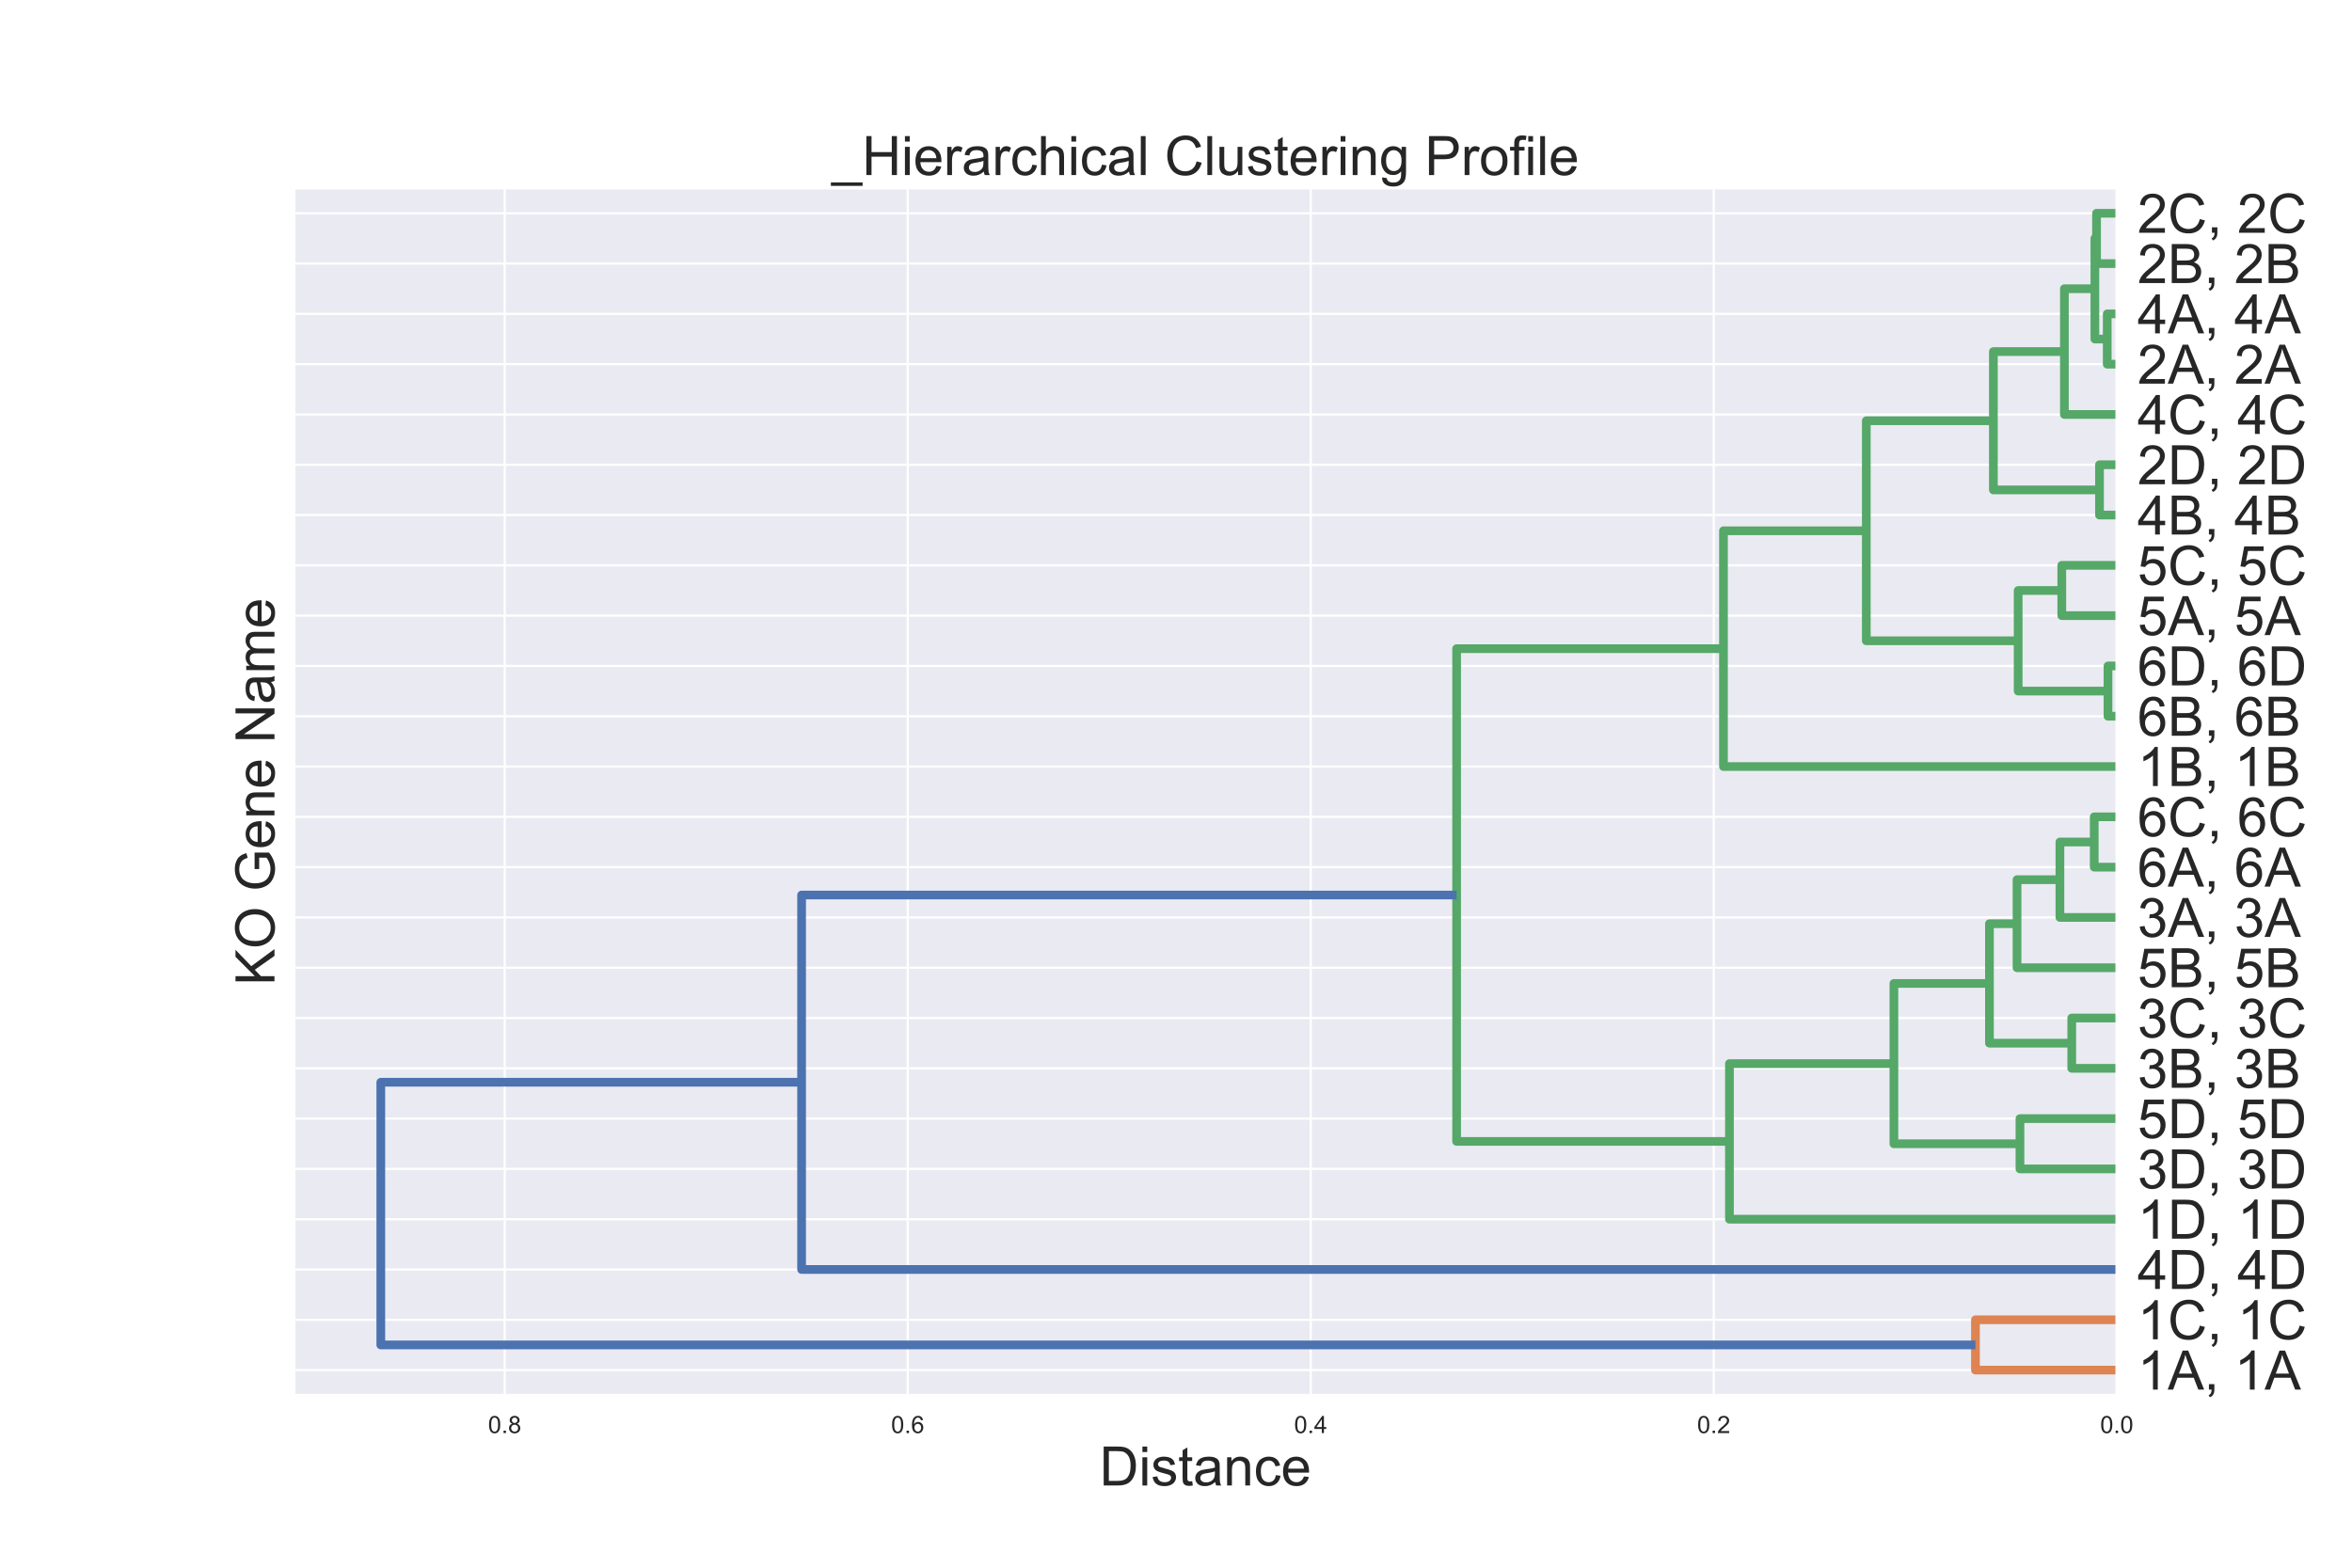 <?xml version="1.0" encoding="utf-8" standalone="no"?>
<!DOCTYPE svg PUBLIC "-//W3C//DTD SVG 1.1//EN"
  "http://www.w3.org/Graphics/SVG/1.1/DTD/svg11.dtd">
<!-- Created with matplotlib (https://matplotlib.org/) -->
<svg height="720pt" version="1.1" viewBox="0 0 1080 720" width="1080pt" xmlns="http://www.w3.org/2000/svg" xmlns:xlink="http://www.w3.org/1999/xlink">
 <defs>
  <style type="text/css">
*{stroke-linecap:butt;stroke-linejoin:round;white-space:pre;}
  </style>
 </defs>
 <g id="figure_1">
  <g id="patch_1">
   <path d="M 0 720 
L 1080 720 
L 1080 0 
L 0 0 
z
" style="fill:#ffffff;"/>
  </g>
  <g id="axes_1">
   <g id="patch_2">
    <path d="M 135 640.8 
L 972 640.8 
L 972 86.4 
L 135 86.4 
z
" style="fill:#eaeaf2;"/>
   </g>
   <g id="matplotlib.axis_1">
    <g id="xtick_1">
     <g id="line2d_1">
      <path clip-path="url(#p53fac4eae2)" d="M 972 640.8 
L 972 86.4 
" style="fill:none;stroke:#ffffff;stroke-linecap:round;"/>
     </g>
     <g id="text_1">
      <!-- 0.0 -->
      <defs>
       <path d="M 4.156 35.297 
Q 4.156 48 6.766 55.734 
Q 9.375 63.484 14.516 67.672 
Q 19.672 71.875 27.484 71.875 
Q 33.25 71.875 37.594 69.547 
Q 41.938 67.234 44.766 62.859 
Q 47.609 58.5 49.219 52.219 
Q 50.828 45.953 50.828 35.297 
Q 50.828 22.703 48.234 14.969 
Q 45.656 7.234 40.5 3 
Q 35.359 -1.219 27.484 -1.219 
Q 17.141 -1.219 11.234 6.203 
Q 4.156 15.141 4.156 35.297 
z
M 13.188 35.297 
Q 13.188 17.672 17.312 11.828 
Q 21.438 6 27.484 6 
Q 33.547 6 37.672 11.859 
Q 41.797 17.719 41.797 35.297 
Q 41.797 52.984 37.672 58.781 
Q 33.547 64.594 27.391 64.594 
Q 21.344 64.594 17.719 59.469 
Q 13.188 52.938 13.188 35.297 
z
" id="ArialMT-48"/>
       <path d="M 9.078 0 
L 9.078 10.016 
L 19.094 10.016 
L 19.094 0 
z
" id="ArialMT-46"/>
      </defs>
      <g style="fill:#262626;" transform="translate(964.355 658.174)scale(0.11 -0.11)">
       <use xlink:href="#ArialMT-48"/>
       <use x="55.615" xlink:href="#ArialMT-46"/>
       <use x="83.398" xlink:href="#ArialMT-48"/>
      </g>
     </g>
    </g>
    <g id="xtick_2">
     <g id="line2d_2">
      <path clip-path="url(#p53fac4eae2)" d="M 786.937 640.8 
L 786.937 86.4 
" style="fill:none;stroke:#ffffff;stroke-linecap:round;"/>
     </g>
     <g id="text_2">
      <!-- 0.2 -->
      <defs>
       <path d="M 50.344 8.453 
L 50.344 0 
L 3.031 0 
Q 2.938 3.172 4.047 6.109 
Q 5.859 10.938 9.828 15.625 
Q 13.812 20.312 21.344 26.469 
Q 33.016 36.031 37.109 41.625 
Q 41.219 47.219 41.219 52.203 
Q 41.219 57.422 37.469 61 
Q 33.734 64.594 27.734 64.594 
Q 21.391 64.594 17.578 60.781 
Q 13.766 56.984 13.719 50.25 
L 4.688 51.172 
Q 5.609 61.281 11.656 66.578 
Q 17.719 71.875 27.938 71.875 
Q 38.234 71.875 44.234 66.156 
Q 50.25 60.453 50.25 52 
Q 50.25 47.703 48.484 43.547 
Q 46.734 39.406 42.656 34.812 
Q 38.578 30.219 29.109 22.219 
Q 21.188 15.578 18.938 13.203 
Q 16.703 10.844 15.234 8.453 
z
" id="ArialMT-50"/>
      </defs>
      <g style="fill:#262626;" transform="translate(779.292 658.174)scale(0.11 -0.11)">
       <use xlink:href="#ArialMT-48"/>
       <use x="55.615" xlink:href="#ArialMT-46"/>
       <use x="83.398" xlink:href="#ArialMT-50"/>
      </g>
     </g>
    </g>
    <g id="xtick_3">
     <g id="line2d_3">
      <path clip-path="url(#p53fac4eae2)" d="M 601.875 640.8 
L 601.875 86.4 
" style="fill:none;stroke:#ffffff;stroke-linecap:round;"/>
     </g>
     <g id="text_3">
      <!-- 0.4 -->
      <defs>
       <path d="M 32.328 0 
L 32.328 17.141 
L 1.266 17.141 
L 1.266 25.203 
L 33.938 71.578 
L 41.109 71.578 
L 41.109 25.203 
L 50.781 25.203 
L 50.781 17.141 
L 41.109 17.141 
L 41.109 0 
z
M 32.328 25.203 
L 32.328 57.469 
L 9.906 25.203 
z
" id="ArialMT-52"/>
      </defs>
      <g style="fill:#262626;" transform="translate(594.23 658.174)scale(0.11 -0.11)">
       <use xlink:href="#ArialMT-48"/>
       <use x="55.615" xlink:href="#ArialMT-46"/>
       <use x="83.398" xlink:href="#ArialMT-52"/>
      </g>
     </g>
    </g>
    <g id="xtick_4">
     <g id="line2d_4">
      <path clip-path="url(#p53fac4eae2)" d="M 416.812 640.8 
L 416.812 86.4 
" style="fill:none;stroke:#ffffff;stroke-linecap:round;"/>
     </g>
     <g id="text_4">
      <!-- 0.6 -->
      <defs>
       <path d="M 49.75 54.047 
L 41.016 53.375 
Q 39.844 58.547 37.703 60.891 
Q 34.125 64.656 28.906 64.656 
Q 24.703 64.656 21.531 62.312 
Q 17.391 59.281 14.984 53.469 
Q 12.594 47.656 12.5 36.922 
Q 15.672 41.75 20.266 44.094 
Q 24.859 46.438 29.891 46.438 
Q 38.672 46.438 44.844 39.969 
Q 51.031 33.5 51.031 23.25 
Q 51.031 16.5 48.125 10.719 
Q 45.219 4.938 40.141 1.859 
Q 35.062 -1.219 28.609 -1.219 
Q 17.625 -1.219 10.688 6.859 
Q 3.766 14.938 3.766 33.5 
Q 3.766 54.25 11.422 63.672 
Q 18.109 71.875 29.438 71.875 
Q 37.891 71.875 43.281 67.141 
Q 48.688 62.406 49.75 54.047 
z
M 13.875 23.188 
Q 13.875 18.656 15.797 14.5 
Q 17.719 10.359 21.188 8.172 
Q 24.656 6 28.469 6 
Q 34.031 6 38.031 10.484 
Q 42.047 14.984 42.047 22.703 
Q 42.047 30.125 38.078 34.391 
Q 34.125 38.672 28.125 38.672 
Q 22.172 38.672 18.016 34.391 
Q 13.875 30.125 13.875 23.188 
z
" id="ArialMT-54"/>
      </defs>
      <g style="fill:#262626;" transform="translate(409.167 658.174)scale(0.11 -0.11)">
       <use xlink:href="#ArialMT-48"/>
       <use x="55.615" xlink:href="#ArialMT-46"/>
       <use x="83.398" xlink:href="#ArialMT-54"/>
      </g>
     </g>
    </g>
    <g id="xtick_5">
     <g id="line2d_5">
      <path clip-path="url(#p53fac4eae2)" d="M 231.75 640.8 
L 231.75 86.4 
" style="fill:none;stroke:#ffffff;stroke-linecap:round;"/>
     </g>
     <g id="text_5">
      <!-- 0.8 -->
      <defs>
       <path d="M 17.672 38.812 
Q 12.203 40.828 9.562 44.531 
Q 6.938 48.25 6.938 53.422 
Q 6.938 61.234 12.547 66.547 
Q 18.172 71.875 27.484 71.875 
Q 36.859 71.875 42.578 66.422 
Q 48.297 60.984 48.297 53.172 
Q 48.297 48.188 45.672 44.5 
Q 43.062 40.828 37.75 38.812 
Q 44.344 36.672 47.781 31.875 
Q 51.219 27.094 51.219 20.453 
Q 51.219 11.281 44.719 5.031 
Q 38.234 -1.219 27.641 -1.219 
Q 17.047 -1.219 10.547 5.047 
Q 4.047 11.328 4.047 20.703 
Q 4.047 27.688 7.594 32.391 
Q 11.141 37.109 17.672 38.812 
z
M 15.922 53.719 
Q 15.922 48.641 19.188 45.406 
Q 22.469 42.188 27.688 42.188 
Q 32.766 42.188 36.016 45.375 
Q 39.266 48.578 39.266 53.219 
Q 39.266 58.062 35.906 61.359 
Q 32.562 64.656 27.594 64.656 
Q 22.562 64.656 19.234 61.422 
Q 15.922 58.203 15.922 53.719 
z
M 13.094 20.656 
Q 13.094 16.891 14.875 13.375 
Q 16.656 9.859 20.172 7.922 
Q 23.688 6 27.734 6 
Q 34.031 6 38.125 10.047 
Q 42.234 14.109 42.234 20.359 
Q 42.234 26.703 38.016 30.859 
Q 33.797 35.016 27.438 35.016 
Q 21.234 35.016 17.156 30.906 
Q 13.094 26.812 13.094 20.656 
z
" id="ArialMT-56"/>
      </defs>
      <g style="fill:#262626;" transform="translate(224.105 658.174)scale(0.11 -0.11)">
       <use xlink:href="#ArialMT-48"/>
       <use x="55.615" xlink:href="#ArialMT-46"/>
       <use x="83.398" xlink:href="#ArialMT-56"/>
      </g>
     </g>
    </g>
    <g id="text_6">
     <!-- Distance -->
     <defs>
      <path d="M 7.719 0 
L 7.719 71.578 
L 32.375 71.578 
Q 40.719 71.578 45.125 70.562 
Q 51.266 69.141 55.609 65.438 
Q 61.281 60.641 64.078 53.188 
Q 66.891 45.75 66.891 36.188 
Q 66.891 28.031 64.984 21.734 
Q 63.094 15.438 60.109 11.297 
Q 57.125 7.172 53.578 4.797 
Q 50.047 2.438 45.047 1.219 
Q 40.047 0 33.547 0 
z
M 17.188 8.453 
L 32.469 8.453 
Q 39.547 8.453 43.578 9.766 
Q 47.609 11.078 50 13.484 
Q 53.375 16.844 55.25 22.531 
Q 57.125 28.219 57.125 36.328 
Q 57.125 47.562 53.438 53.594 
Q 49.75 59.625 44.484 61.672 
Q 40.672 63.141 32.234 63.141 
L 17.188 63.141 
z
" id="ArialMT-68"/>
      <path d="M 6.641 61.469 
L 6.641 71.578 
L 15.438 71.578 
L 15.438 61.469 
z
M 6.641 0 
L 6.641 51.859 
L 15.438 51.859 
L 15.438 0 
z
" id="ArialMT-105"/>
      <path d="M 3.078 15.484 
L 11.766 16.844 
Q 12.5 11.625 15.844 8.844 
Q 19.188 6.062 25.203 6.062 
Q 31.25 6.062 34.172 8.516 
Q 37.109 10.984 37.109 14.312 
Q 37.109 17.281 34.516 19 
Q 32.719 20.172 25.531 21.969 
Q 15.875 24.422 12.141 26.203 
Q 8.406 27.984 6.469 31.125 
Q 4.547 34.281 4.547 38.094 
Q 4.547 41.547 6.125 44.5 
Q 7.719 47.469 10.453 49.422 
Q 12.5 50.922 16.031 51.969 
Q 19.578 53.031 23.641 53.031 
Q 29.734 53.031 34.344 51.266 
Q 38.969 49.516 41.156 46.5 
Q 43.359 43.5 44.188 38.484 
L 35.594 37.312 
Q 35.016 41.312 32.203 43.547 
Q 29.391 45.797 24.266 45.797 
Q 18.219 45.797 15.625 43.797 
Q 13.031 41.797 13.031 39.109 
Q 13.031 37.406 14.109 36.031 
Q 15.188 34.625 17.484 33.688 
Q 18.797 33.203 25.25 31.453 
Q 34.578 28.953 38.25 27.359 
Q 41.938 25.781 44.031 22.75 
Q 46.141 19.734 46.141 15.234 
Q 46.141 10.844 43.578 6.953 
Q 41.016 3.078 36.172 0.953 
Q 31.344 -1.172 25.25 -1.172 
Q 15.141 -1.172 9.844 3.031 
Q 4.547 7.234 3.078 15.484 
z
" id="ArialMT-115"/>
      <path d="M 25.781 7.859 
L 27.047 0.094 
Q 23.344 -0.688 20.406 -0.688 
Q 15.625 -0.688 12.984 0.828 
Q 10.359 2.344 9.281 4.812 
Q 8.203 7.281 8.203 15.188 
L 8.203 45.016 
L 1.766 45.016 
L 1.766 51.859 
L 8.203 51.859 
L 8.203 64.703 
L 16.938 69.969 
L 16.938 51.859 
L 25.781 51.859 
L 25.781 45.016 
L 16.938 45.016 
L 16.938 14.703 
Q 16.938 10.938 17.406 9.859 
Q 17.875 8.797 18.922 8.156 
Q 19.969 7.516 21.922 7.516 
Q 23.391 7.516 25.781 7.859 
z
" id="ArialMT-116"/>
      <path d="M 40.438 6.391 
Q 35.547 2.25 31.031 0.531 
Q 26.516 -1.172 21.344 -1.172 
Q 12.797 -1.172 8.203 3 
Q 3.609 7.172 3.609 13.672 
Q 3.609 17.484 5.344 20.625 
Q 7.078 23.781 9.891 25.688 
Q 12.703 27.594 16.219 28.562 
Q 18.797 29.25 24.031 29.891 
Q 34.672 31.156 39.703 32.906 
Q 39.75 34.719 39.75 35.203 
Q 39.75 40.578 37.25 42.781 
Q 33.891 45.75 27.25 45.75 
Q 21.047 45.75 18.094 43.578 
Q 15.141 41.406 13.719 35.891 
L 5.125 37.062 
Q 6.297 42.578 8.984 45.969 
Q 11.672 49.359 16.75 51.188 
Q 21.828 53.031 28.516 53.031 
Q 35.156 53.031 39.297 51.469 
Q 43.453 49.906 45.406 47.531 
Q 47.359 45.172 48.141 41.547 
Q 48.578 39.312 48.578 33.453 
L 48.578 21.734 
Q 48.578 9.469 49.141 6.219 
Q 49.703 2.984 51.375 0 
L 42.188 0 
Q 40.828 2.734 40.438 6.391 
z
M 39.703 26.031 
Q 34.906 24.078 25.344 22.703 
Q 19.922 21.922 17.672 20.938 
Q 15.438 19.969 14.203 18.094 
Q 12.984 16.219 12.984 13.922 
Q 12.984 10.406 15.641 8.062 
Q 18.312 5.719 23.438 5.719 
Q 28.516 5.719 32.469 7.938 
Q 36.422 10.156 38.281 14.016 
Q 39.703 17 39.703 22.797 
z
" id="ArialMT-97"/>
      <path d="M 6.594 0 
L 6.594 51.859 
L 14.5 51.859 
L 14.5 44.484 
Q 20.219 53.031 31 53.031 
Q 35.688 53.031 39.625 51.344 
Q 43.562 49.656 45.516 46.922 
Q 47.469 44.188 48.25 40.438 
Q 48.734 37.984 48.734 31.891 
L 48.734 0 
L 39.938 0 
L 39.938 31.547 
Q 39.938 36.922 38.906 39.578 
Q 37.891 42.234 35.281 43.812 
Q 32.672 45.406 29.156 45.406 
Q 23.531 45.406 19.453 41.844 
Q 15.375 38.281 15.375 28.328 
L 15.375 0 
z
" id="ArialMT-110"/>
      <path d="M 40.438 19 
L 49.078 17.875 
Q 47.656 8.938 41.812 3.875 
Q 35.984 -1.172 27.484 -1.172 
Q 16.844 -1.172 10.375 5.781 
Q 3.906 12.75 3.906 25.734 
Q 3.906 34.125 6.688 40.422 
Q 9.469 46.734 15.156 49.875 
Q 20.844 53.031 27.547 53.031 
Q 35.984 53.031 41.359 48.75 
Q 46.734 44.484 48.25 36.625 
L 39.703 35.297 
Q 38.484 40.531 35.375 43.156 
Q 32.281 45.797 27.875 45.797 
Q 21.234 45.797 17.078 41.031 
Q 12.938 36.281 12.938 25.984 
Q 12.938 15.531 16.938 10.797 
Q 20.953 6.062 27.391 6.062 
Q 32.562 6.062 36.031 9.234 
Q 39.5 12.406 40.438 19 
z
" id="ArialMT-99"/>
      <path d="M 42.094 16.703 
L 51.172 15.578 
Q 49.031 7.625 43.219 3.219 
Q 37.406 -1.172 28.375 -1.172 
Q 17 -1.172 10.328 5.828 
Q 3.656 12.844 3.656 25.484 
Q 3.656 38.578 10.391 45.797 
Q 17.141 53.031 27.875 53.031 
Q 38.281 53.031 44.875 45.953 
Q 51.469 38.875 51.469 26.031 
Q 51.469 25.25 51.422 23.688 
L 12.75 23.688 
Q 13.234 15.141 17.578 10.594 
Q 21.922 6.062 28.422 6.062 
Q 33.25 6.062 36.672 8.594 
Q 40.094 11.141 42.094 16.703 
z
M 13.234 30.906 
L 42.188 30.906 
Q 41.609 37.453 38.875 40.719 
Q 34.672 45.797 27.984 45.797 
Q 21.922 45.797 17.797 41.75 
Q 13.672 37.703 13.234 30.906 
z
" id="ArialMT-101"/>
     </defs>
     <g style="fill:#262626;" transform="translate(504.869 682.254)scale(0.25 -0.25)">
      <use xlink:href="#ArialMT-68"/>
      <use x="72.217" xlink:href="#ArialMT-105"/>
      <use x="94.434" xlink:href="#ArialMT-115"/>
      <use x="144.434" xlink:href="#ArialMT-116"/>
      <use x="172.217" xlink:href="#ArialMT-97"/>
      <use x="227.832" xlink:href="#ArialMT-110"/>
      <use x="283.447" xlink:href="#ArialMT-99"/>
      <use x="333.447" xlink:href="#ArialMT-101"/>
     </g>
    </g>
   </g>
   <g id="matplotlib.axis_2">
    <g id="ytick_1">
     <g id="line2d_6">
      <path clip-path="url(#p53fac4eae2)" d="M 135 629.25 
L 972 629.25 
" style="fill:none;stroke:#ffffff;stroke-linecap:round;"/>
     </g>
     <g id="text_7">
      <!-- 1A, 1A -->
      <defs>
       <path d="M 37.25 0 
L 28.469 0 
L 28.469 56 
Q 25.297 52.984 20.141 49.953 
Q 14.984 46.922 10.891 45.406 
L 10.891 53.906 
Q 18.266 57.375 23.781 62.297 
Q 29.297 67.234 31.594 71.875 
L 37.25 71.875 
z
" id="ArialMT-49"/>
       <path d="M -0.141 0 
L 27.344 71.578 
L 37.547 71.578 
L 66.844 0 
L 56.062 0 
L 47.703 21.688 
L 17.781 21.688 
L 9.906 0 
z
M 20.516 29.391 
L 44.781 29.391 
L 37.312 49.219 
Q 33.891 58.25 32.234 64.062 
Q 30.859 57.172 28.375 50.391 
z
" id="ArialMT-65"/>
       <path d="M 8.891 0 
L 8.891 10.016 
L 18.891 10.016 
L 18.891 0 
Q 18.891 -5.516 16.938 -8.906 
Q 14.984 -12.312 10.75 -14.156 
L 8.297 -10.406 
Q 11.078 -9.188 12.391 -6.812 
Q 13.719 -4.438 13.875 0 
z
" id="ArialMT-44"/>
       <path id="ArialMT-32"/>
      </defs>
      <g style="fill:#262626;" transform="translate(981.5 638.197)scale(0.25 -0.25)">
       <use xlink:href="#ArialMT-49"/>
       <use x="55.615" xlink:href="#ArialMT-65"/>
       <use x="122.314" xlink:href="#ArialMT-44"/>
       <use x="150.098" xlink:href="#ArialMT-32"/>
       <use x="177.881" xlink:href="#ArialMT-49"/>
       <use x="233.496" xlink:href="#ArialMT-65"/>
      </g>
     </g>
    </g>
    <g id="ytick_2">
     <g id="line2d_7">
      <path clip-path="url(#p53fac4eae2)" d="M 135 606.15 
L 972 606.15 
" style="fill:none;stroke:#ffffff;stroke-linecap:round;"/>
     </g>
     <g id="text_8">
      <!-- 1C, 1C -->
      <defs>
       <path d="M 58.797 25.094 
L 68.266 22.703 
Q 65.281 11.031 57.547 4.906 
Q 49.812 -1.219 38.625 -1.219 
Q 27.047 -1.219 19.797 3.484 
Q 12.547 8.203 8.766 17.141 
Q 4.984 26.078 4.984 36.328 
Q 4.984 47.516 9.25 55.828 
Q 13.531 64.156 21.406 68.469 
Q 29.297 72.797 38.766 72.797 
Q 49.516 72.797 56.828 67.328 
Q 64.156 61.859 67.047 51.953 
L 57.719 49.75 
Q 55.219 57.562 50.484 61.125 
Q 45.75 64.703 38.578 64.703 
Q 30.328 64.703 24.781 60.734 
Q 19.234 56.781 16.984 50.109 
Q 14.75 43.453 14.75 36.375 
Q 14.75 27.25 17.406 20.438 
Q 20.062 13.625 25.672 10.25 
Q 31.297 6.891 37.844 6.891 
Q 45.797 6.891 51.312 11.469 
Q 56.844 16.062 58.797 25.094 
z
" id="ArialMT-67"/>
      </defs>
      <g style="fill:#262626;" transform="translate(981.5 615.097)scale(0.25 -0.25)">
       <use xlink:href="#ArialMT-49"/>
       <use x="55.615" xlink:href="#ArialMT-67"/>
       <use x="127.832" xlink:href="#ArialMT-44"/>
       <use x="155.615" xlink:href="#ArialMT-32"/>
       <use x="183.398" xlink:href="#ArialMT-49"/>
       <use x="239.014" xlink:href="#ArialMT-67"/>
      </g>
     </g>
    </g>
    <g id="ytick_3">
     <g id="line2d_8">
      <path clip-path="url(#p53fac4eae2)" d="M 135 583.05 
L 972 583.05 
" style="fill:none;stroke:#ffffff;stroke-linecap:round;"/>
     </g>
     <g id="text_9">
      <!-- 4D, 4D -->
      <g style="fill:#262626;" transform="translate(981.5 591.997)scale(0.25 -0.25)">
       <use xlink:href="#ArialMT-52"/>
       <use x="55.615" xlink:href="#ArialMT-68"/>
       <use x="127.832" xlink:href="#ArialMT-44"/>
       <use x="155.615" xlink:href="#ArialMT-32"/>
       <use x="183.398" xlink:href="#ArialMT-52"/>
       <use x="239.014" xlink:href="#ArialMT-68"/>
      </g>
     </g>
    </g>
    <g id="ytick_4">
     <g id="line2d_9">
      <path clip-path="url(#p53fac4eae2)" d="M 135 559.95 
L 972 559.95 
" style="fill:none;stroke:#ffffff;stroke-linecap:round;"/>
     </g>
     <g id="text_10">
      <!-- 1D, 1D -->
      <g style="fill:#262626;" transform="translate(981.5 568.897)scale(0.25 -0.25)">
       <use xlink:href="#ArialMT-49"/>
       <use x="55.615" xlink:href="#ArialMT-68"/>
       <use x="127.832" xlink:href="#ArialMT-44"/>
       <use x="155.615" xlink:href="#ArialMT-32"/>
       <use x="183.398" xlink:href="#ArialMT-49"/>
       <use x="239.014" xlink:href="#ArialMT-68"/>
      </g>
     </g>
    </g>
    <g id="ytick_5">
     <g id="line2d_10">
      <path clip-path="url(#p53fac4eae2)" d="M 135 536.85 
L 972 536.85 
" style="fill:none;stroke:#ffffff;stroke-linecap:round;"/>
     </g>
     <g id="text_11">
      <!-- 3D, 3D -->
      <defs>
       <path d="M 4.203 18.891 
L 12.984 20.062 
Q 14.5 12.594 18.141 9.297 
Q 21.781 6 27 6 
Q 33.203 6 37.469 10.297 
Q 41.75 14.594 41.75 20.953 
Q 41.75 27 37.797 30.922 
Q 33.844 34.859 27.734 34.859 
Q 25.25 34.859 21.531 33.891 
L 22.516 41.609 
Q 23.391 41.5 23.922 41.5 
Q 29.547 41.5 34.031 44.422 
Q 38.531 47.359 38.531 53.469 
Q 38.531 58.297 35.25 61.469 
Q 31.984 64.656 26.812 64.656 
Q 21.688 64.656 18.266 61.422 
Q 14.844 58.203 13.875 51.766 
L 5.078 53.328 
Q 6.688 62.156 12.391 67.016 
Q 18.109 71.875 26.609 71.875 
Q 32.469 71.875 37.391 69.359 
Q 42.328 66.844 44.938 62.5 
Q 47.562 58.156 47.562 53.266 
Q 47.562 48.641 45.062 44.828 
Q 42.578 41.016 37.703 38.766 
Q 44.047 37.312 47.562 32.688 
Q 51.078 28.078 51.078 21.141 
Q 51.078 11.766 44.234 5.25 
Q 37.406 -1.266 26.953 -1.266 
Q 17.531 -1.266 11.297 4.344 
Q 5.078 9.969 4.203 18.891 
z
" id="ArialMT-51"/>
      </defs>
      <g style="fill:#262626;" transform="translate(981.5 545.797)scale(0.25 -0.25)">
       <use xlink:href="#ArialMT-51"/>
       <use x="55.615" xlink:href="#ArialMT-68"/>
       <use x="127.832" xlink:href="#ArialMT-44"/>
       <use x="155.615" xlink:href="#ArialMT-32"/>
       <use x="183.398" xlink:href="#ArialMT-51"/>
       <use x="239.014" xlink:href="#ArialMT-68"/>
      </g>
     </g>
    </g>
    <g id="ytick_6">
     <g id="line2d_11">
      <path clip-path="url(#p53fac4eae2)" d="M 135 513.75 
L 972 513.75 
" style="fill:none;stroke:#ffffff;stroke-linecap:round;"/>
     </g>
     <g id="text_12">
      <!-- 5D, 5D -->
      <defs>
       <path d="M 4.156 18.75 
L 13.375 19.531 
Q 14.406 12.797 18.141 9.391 
Q 21.875 6 27.156 6 
Q 33.5 6 37.891 10.781 
Q 42.281 15.578 42.281 23.484 
Q 42.281 31 38.062 35.344 
Q 33.844 39.703 27 39.703 
Q 22.75 39.703 19.328 37.766 
Q 15.922 35.844 13.969 32.766 
L 5.719 33.844 
L 12.641 70.609 
L 48.25 70.609 
L 48.25 62.203 
L 19.672 62.203 
L 15.828 42.969 
Q 22.266 47.469 29.344 47.469 
Q 38.719 47.469 45.156 40.969 
Q 51.609 34.469 51.609 24.266 
Q 51.609 14.547 45.953 7.469 
Q 39.062 -1.219 27.156 -1.219 
Q 17.391 -1.219 11.203 4.25 
Q 5.031 9.719 4.156 18.75 
z
" id="ArialMT-53"/>
      </defs>
      <g style="fill:#262626;" transform="translate(981.5 522.697)scale(0.25 -0.25)">
       <use xlink:href="#ArialMT-53"/>
       <use x="55.615" xlink:href="#ArialMT-68"/>
       <use x="127.832" xlink:href="#ArialMT-44"/>
       <use x="155.615" xlink:href="#ArialMT-32"/>
       <use x="183.398" xlink:href="#ArialMT-53"/>
       <use x="239.014" xlink:href="#ArialMT-68"/>
      </g>
     </g>
    </g>
    <g id="ytick_7">
     <g id="line2d_12">
      <path clip-path="url(#p53fac4eae2)" d="M 135 490.65 
L 972 490.65 
" style="fill:none;stroke:#ffffff;stroke-linecap:round;"/>
     </g>
     <g id="text_13">
      <!-- 3B, 3B -->
      <defs>
       <path d="M 7.328 0 
L 7.328 71.578 
L 34.188 71.578 
Q 42.391 71.578 47.344 69.406 
Q 52.297 67.234 55.094 62.719 
Q 57.906 58.203 57.906 53.266 
Q 57.906 48.688 55.422 44.625 
Q 52.938 40.578 47.906 38.094 
Q 54.391 36.188 57.875 31.594 
Q 61.375 27 61.375 20.75 
Q 61.375 15.719 59.25 11.391 
Q 57.125 7.078 54 4.734 
Q 50.875 2.391 46.156 1.188 
Q 41.453 0 34.625 0 
z
M 16.797 41.5 
L 32.281 41.5 
Q 38.578 41.5 41.312 42.328 
Q 44.922 43.406 46.75 45.891 
Q 48.578 48.391 48.578 52.156 
Q 48.578 55.719 46.875 58.422 
Q 45.172 61.141 41.984 62.141 
Q 38.812 63.141 31.109 63.141 
L 16.797 63.141 
z
M 16.797 8.453 
L 34.625 8.453 
Q 39.203 8.453 41.062 8.797 
Q 44.344 9.375 46.531 10.734 
Q 48.734 12.109 50.141 14.719 
Q 51.562 17.328 51.562 20.75 
Q 51.562 24.75 49.516 27.703 
Q 47.469 30.672 43.828 31.859 
Q 40.188 33.062 33.344 33.062 
L 16.797 33.062 
z
" id="ArialMT-66"/>
      </defs>
      <g style="fill:#262626;" transform="translate(981.5 499.597)scale(0.25 -0.25)">
       <use xlink:href="#ArialMT-51"/>
       <use x="55.615" xlink:href="#ArialMT-66"/>
       <use x="122.314" xlink:href="#ArialMT-44"/>
       <use x="150.098" xlink:href="#ArialMT-32"/>
       <use x="177.881" xlink:href="#ArialMT-51"/>
       <use x="233.496" xlink:href="#ArialMT-66"/>
      </g>
     </g>
    </g>
    <g id="ytick_8">
     <g id="line2d_13">
      <path clip-path="url(#p53fac4eae2)" d="M 135 467.55 
L 972 467.55 
" style="fill:none;stroke:#ffffff;stroke-linecap:round;"/>
     </g>
     <g id="text_14">
      <!-- 3C, 3C -->
      <g style="fill:#262626;" transform="translate(981.5 476.497)scale(0.25 -0.25)">
       <use xlink:href="#ArialMT-51"/>
       <use x="55.615" xlink:href="#ArialMT-67"/>
       <use x="127.832" xlink:href="#ArialMT-44"/>
       <use x="155.615" xlink:href="#ArialMT-32"/>
       <use x="183.398" xlink:href="#ArialMT-51"/>
       <use x="239.014" xlink:href="#ArialMT-67"/>
      </g>
     </g>
    </g>
    <g id="ytick_9">
     <g id="line2d_14">
      <path clip-path="url(#p53fac4eae2)" d="M 135 444.45 
L 972 444.45 
" style="fill:none;stroke:#ffffff;stroke-linecap:round;"/>
     </g>
     <g id="text_15">
      <!-- 5B, 5B -->
      <g style="fill:#262626;" transform="translate(981.5 453.397)scale(0.25 -0.25)">
       <use xlink:href="#ArialMT-53"/>
       <use x="55.615" xlink:href="#ArialMT-66"/>
       <use x="122.314" xlink:href="#ArialMT-44"/>
       <use x="150.098" xlink:href="#ArialMT-32"/>
       <use x="177.881" xlink:href="#ArialMT-53"/>
       <use x="233.496" xlink:href="#ArialMT-66"/>
      </g>
     </g>
    </g>
    <g id="ytick_10">
     <g id="line2d_15">
      <path clip-path="url(#p53fac4eae2)" d="M 135 421.35 
L 972 421.35 
" style="fill:none;stroke:#ffffff;stroke-linecap:round;"/>
     </g>
     <g id="text_16">
      <!-- 3A, 3A -->
      <g style="fill:#262626;" transform="translate(981.5 430.297)scale(0.25 -0.25)">
       <use xlink:href="#ArialMT-51"/>
       <use x="55.615" xlink:href="#ArialMT-65"/>
       <use x="122.314" xlink:href="#ArialMT-44"/>
       <use x="150.098" xlink:href="#ArialMT-32"/>
       <use x="177.881" xlink:href="#ArialMT-51"/>
       <use x="233.496" xlink:href="#ArialMT-65"/>
      </g>
     </g>
    </g>
    <g id="ytick_11">
     <g id="line2d_16">
      <path clip-path="url(#p53fac4eae2)" d="M 135 398.25 
L 972 398.25 
" style="fill:none;stroke:#ffffff;stroke-linecap:round;"/>
     </g>
     <g id="text_17">
      <!-- 6A, 6A -->
      <g style="fill:#262626;" transform="translate(981.5 407.197)scale(0.25 -0.25)">
       <use xlink:href="#ArialMT-54"/>
       <use x="55.615" xlink:href="#ArialMT-65"/>
       <use x="122.314" xlink:href="#ArialMT-44"/>
       <use x="150.098" xlink:href="#ArialMT-32"/>
       <use x="177.881" xlink:href="#ArialMT-54"/>
       <use x="233.496" xlink:href="#ArialMT-65"/>
      </g>
     </g>
    </g>
    <g id="ytick_12">
     <g id="line2d_17">
      <path clip-path="url(#p53fac4eae2)" d="M 135 375.15 
L 972 375.15 
" style="fill:none;stroke:#ffffff;stroke-linecap:round;"/>
     </g>
     <g id="text_18">
      <!-- 6C, 6C -->
      <g style="fill:#262626;" transform="translate(981.5 384.097)scale(0.25 -0.25)">
       <use xlink:href="#ArialMT-54"/>
       <use x="55.615" xlink:href="#ArialMT-67"/>
       <use x="127.832" xlink:href="#ArialMT-44"/>
       <use x="155.615" xlink:href="#ArialMT-32"/>
       <use x="183.398" xlink:href="#ArialMT-54"/>
       <use x="239.014" xlink:href="#ArialMT-67"/>
      </g>
     </g>
    </g>
    <g id="ytick_13">
     <g id="line2d_18">
      <path clip-path="url(#p53fac4eae2)" d="M 135 352.05 
L 972 352.05 
" style="fill:none;stroke:#ffffff;stroke-linecap:round;"/>
     </g>
     <g id="text_19">
      <!-- 1B, 1B -->
      <g style="fill:#262626;" transform="translate(981.5 360.997)scale(0.25 -0.25)">
       <use xlink:href="#ArialMT-49"/>
       <use x="55.615" xlink:href="#ArialMT-66"/>
       <use x="122.314" xlink:href="#ArialMT-44"/>
       <use x="150.098" xlink:href="#ArialMT-32"/>
       <use x="177.881" xlink:href="#ArialMT-49"/>
       <use x="233.496" xlink:href="#ArialMT-66"/>
      </g>
     </g>
    </g>
    <g id="ytick_14">
     <g id="line2d_19">
      <path clip-path="url(#p53fac4eae2)" d="M 135 328.95 
L 972 328.95 
" style="fill:none;stroke:#ffffff;stroke-linecap:round;"/>
     </g>
     <g id="text_20">
      <!-- 6B, 6B -->
      <g style="fill:#262626;" transform="translate(981.5 337.897)scale(0.25 -0.25)">
       <use xlink:href="#ArialMT-54"/>
       <use x="55.615" xlink:href="#ArialMT-66"/>
       <use x="122.314" xlink:href="#ArialMT-44"/>
       <use x="150.098" xlink:href="#ArialMT-32"/>
       <use x="177.881" xlink:href="#ArialMT-54"/>
       <use x="233.496" xlink:href="#ArialMT-66"/>
      </g>
     </g>
    </g>
    <g id="ytick_15">
     <g id="line2d_20">
      <path clip-path="url(#p53fac4eae2)" d="M 135 305.85 
L 972 305.85 
" style="fill:none;stroke:#ffffff;stroke-linecap:round;"/>
     </g>
     <g id="text_21">
      <!-- 6D, 6D -->
      <g style="fill:#262626;" transform="translate(981.5 314.797)scale(0.25 -0.25)">
       <use xlink:href="#ArialMT-54"/>
       <use x="55.615" xlink:href="#ArialMT-68"/>
       <use x="127.832" xlink:href="#ArialMT-44"/>
       <use x="155.615" xlink:href="#ArialMT-32"/>
       <use x="183.398" xlink:href="#ArialMT-54"/>
       <use x="239.014" xlink:href="#ArialMT-68"/>
      </g>
     </g>
    </g>
    <g id="ytick_16">
     <g id="line2d_21">
      <path clip-path="url(#p53fac4eae2)" d="M 135 282.75 
L 972 282.75 
" style="fill:none;stroke:#ffffff;stroke-linecap:round;"/>
     </g>
     <g id="text_22">
      <!-- 5A, 5A -->
      <g style="fill:#262626;" transform="translate(981.5 291.697)scale(0.25 -0.25)">
       <use xlink:href="#ArialMT-53"/>
       <use x="55.615" xlink:href="#ArialMT-65"/>
       <use x="122.314" xlink:href="#ArialMT-44"/>
       <use x="150.098" xlink:href="#ArialMT-32"/>
       <use x="177.881" xlink:href="#ArialMT-53"/>
       <use x="233.496" xlink:href="#ArialMT-65"/>
      </g>
     </g>
    </g>
    <g id="ytick_17">
     <g id="line2d_22">
      <path clip-path="url(#p53fac4eae2)" d="M 135 259.65 
L 972 259.65 
" style="fill:none;stroke:#ffffff;stroke-linecap:round;"/>
     </g>
     <g id="text_23">
      <!-- 5C, 5C -->
      <g style="fill:#262626;" transform="translate(981.5 268.597)scale(0.25 -0.25)">
       <use xlink:href="#ArialMT-53"/>
       <use x="55.615" xlink:href="#ArialMT-67"/>
       <use x="127.832" xlink:href="#ArialMT-44"/>
       <use x="155.615" xlink:href="#ArialMT-32"/>
       <use x="183.398" xlink:href="#ArialMT-53"/>
       <use x="239.014" xlink:href="#ArialMT-67"/>
      </g>
     </g>
    </g>
    <g id="ytick_18">
     <g id="line2d_23">
      <path clip-path="url(#p53fac4eae2)" d="M 135 236.55 
L 972 236.55 
" style="fill:none;stroke:#ffffff;stroke-linecap:round;"/>
     </g>
     <g id="text_24">
      <!-- 4B, 4B -->
      <g style="fill:#262626;" transform="translate(981.5 245.497)scale(0.25 -0.25)">
       <use xlink:href="#ArialMT-52"/>
       <use x="55.615" xlink:href="#ArialMT-66"/>
       <use x="122.314" xlink:href="#ArialMT-44"/>
       <use x="150.098" xlink:href="#ArialMT-32"/>
       <use x="177.881" xlink:href="#ArialMT-52"/>
       <use x="233.496" xlink:href="#ArialMT-66"/>
      </g>
     </g>
    </g>
    <g id="ytick_19">
     <g id="line2d_24">
      <path clip-path="url(#p53fac4eae2)" d="M 135 213.45 
L 972 213.45 
" style="fill:none;stroke:#ffffff;stroke-linecap:round;"/>
     </g>
     <g id="text_25">
      <!-- 2D, 2D -->
      <g style="fill:#262626;" transform="translate(981.5 222.397)scale(0.25 -0.25)">
       <use xlink:href="#ArialMT-50"/>
       <use x="55.615" xlink:href="#ArialMT-68"/>
       <use x="127.832" xlink:href="#ArialMT-44"/>
       <use x="155.615" xlink:href="#ArialMT-32"/>
       <use x="183.398" xlink:href="#ArialMT-50"/>
       <use x="239.014" xlink:href="#ArialMT-68"/>
      </g>
     </g>
    </g>
    <g id="ytick_20">
     <g id="line2d_25">
      <path clip-path="url(#p53fac4eae2)" d="M 135 190.35 
L 972 190.35 
" style="fill:none;stroke:#ffffff;stroke-linecap:round;"/>
     </g>
     <g id="text_26">
      <!-- 4C, 4C -->
      <g style="fill:#262626;" transform="translate(981.5 199.297)scale(0.25 -0.25)">
       <use xlink:href="#ArialMT-52"/>
       <use x="55.615" xlink:href="#ArialMT-67"/>
       <use x="127.832" xlink:href="#ArialMT-44"/>
       <use x="155.615" xlink:href="#ArialMT-32"/>
       <use x="183.398" xlink:href="#ArialMT-52"/>
       <use x="239.014" xlink:href="#ArialMT-67"/>
      </g>
     </g>
    </g>
    <g id="ytick_21">
     <g id="line2d_26">
      <path clip-path="url(#p53fac4eae2)" d="M 135 167.25 
L 972 167.25 
" style="fill:none;stroke:#ffffff;stroke-linecap:round;"/>
     </g>
     <g id="text_27">
      <!-- 2A, 2A -->
      <g style="fill:#262626;" transform="translate(981.5 176.197)scale(0.25 -0.25)">
       <use xlink:href="#ArialMT-50"/>
       <use x="55.615" xlink:href="#ArialMT-65"/>
       <use x="122.314" xlink:href="#ArialMT-44"/>
       <use x="150.098" xlink:href="#ArialMT-32"/>
       <use x="177.881" xlink:href="#ArialMT-50"/>
       <use x="233.496" xlink:href="#ArialMT-65"/>
      </g>
     </g>
    </g>
    <g id="ytick_22">
     <g id="line2d_27">
      <path clip-path="url(#p53fac4eae2)" d="M 135 144.15 
L 972 144.15 
" style="fill:none;stroke:#ffffff;stroke-linecap:round;"/>
     </g>
     <g id="text_28">
      <!-- 4A, 4A -->
      <g style="fill:#262626;" transform="translate(981.5 153.097)scale(0.25 -0.25)">
       <use xlink:href="#ArialMT-52"/>
       <use x="55.615" xlink:href="#ArialMT-65"/>
       <use x="122.314" xlink:href="#ArialMT-44"/>
       <use x="150.098" xlink:href="#ArialMT-32"/>
       <use x="177.881" xlink:href="#ArialMT-52"/>
       <use x="233.496" xlink:href="#ArialMT-65"/>
      </g>
     </g>
    </g>
    <g id="ytick_23">
     <g id="line2d_28">
      <path clip-path="url(#p53fac4eae2)" d="M 135 121.05 
L 972 121.05 
" style="fill:none;stroke:#ffffff;stroke-linecap:round;"/>
     </g>
     <g id="text_29">
      <!-- 2B, 2B -->
      <g style="fill:#262626;" transform="translate(981.5 129.997)scale(0.25 -0.25)">
       <use xlink:href="#ArialMT-50"/>
       <use x="55.615" xlink:href="#ArialMT-66"/>
       <use x="122.314" xlink:href="#ArialMT-44"/>
       <use x="150.098" xlink:href="#ArialMT-32"/>
       <use x="177.881" xlink:href="#ArialMT-50"/>
       <use x="233.496" xlink:href="#ArialMT-66"/>
      </g>
     </g>
    </g>
    <g id="ytick_24">
     <g id="line2d_29">
      <path clip-path="url(#p53fac4eae2)" d="M 135 97.95 
L 972 97.95 
" style="fill:none;stroke:#ffffff;stroke-linecap:round;"/>
     </g>
     <g id="text_30">
      <!-- 2C, 2C -->
      <g style="fill:#262626;" transform="translate(981.5 106.897)scale(0.25 -0.25)">
       <use xlink:href="#ArialMT-50"/>
       <use x="55.615" xlink:href="#ArialMT-67"/>
       <use x="127.832" xlink:href="#ArialMT-44"/>
       <use x="155.615" xlink:href="#ArialMT-32"/>
       <use x="183.398" xlink:href="#ArialMT-50"/>
       <use x="239.014" xlink:href="#ArialMT-67"/>
      </g>
     </g>
    </g>
    <g id="text_31">
     <!-- KO Gene Name -->
     <defs>
      <path d="M 7.328 0 
L 7.328 71.578 
L 16.797 71.578 
L 16.797 36.078 
L 52.344 71.578 
L 65.188 71.578 
L 35.156 42.578 
L 66.5 0 
L 54 0 
L 28.516 36.234 
L 16.797 24.812 
L 16.797 0 
z
" id="ArialMT-75"/>
      <path d="M 4.828 34.859 
Q 4.828 52.688 14.391 62.766 
Q 23.969 72.859 39.109 72.859 
Q 49.031 72.859 56.984 68.109 
Q 64.938 63.375 69.109 54.906 
Q 73.297 46.438 73.297 35.688 
Q 73.297 24.812 68.891 16.219 
Q 64.5 7.625 56.438 3.203 
Q 48.391 -1.219 39.062 -1.219 
Q 28.953 -1.219 20.984 3.656 
Q 13.031 8.547 8.922 16.984 
Q 4.828 25.438 4.828 34.859 
z
M 14.594 34.719 
Q 14.594 21.781 21.547 14.328 
Q 28.516 6.891 39.016 6.891 
Q 49.703 6.891 56.609 14.406 
Q 63.531 21.922 63.531 35.75 
Q 63.531 44.484 60.578 51 
Q 57.625 57.516 51.922 61.109 
Q 46.234 64.703 39.156 64.703 
Q 29.109 64.703 21.844 57.781 
Q 14.594 50.875 14.594 34.719 
z
" id="ArialMT-79"/>
      <path d="M 41.219 28.078 
L 41.219 36.469 
L 71.531 36.531 
L 71.531 9.969 
Q 64.547 4.391 57.125 1.578 
Q 49.703 -1.219 41.891 -1.219 
Q 31.344 -1.219 22.719 3.297 
Q 14.109 7.812 9.719 16.359 
Q 5.328 24.906 5.328 35.453 
Q 5.328 45.906 9.688 54.953 
Q 14.062 64.016 22.266 68.406 
Q 30.469 72.797 41.156 72.797 
Q 48.922 72.797 55.188 70.281 
Q 61.469 67.781 65.031 63.281 
Q 68.609 58.797 70.453 51.562 
L 61.922 49.219 
Q 60.297 54.688 57.906 57.812 
Q 55.516 60.938 51.062 62.812 
Q 46.625 64.703 41.219 64.703 
Q 34.719 64.703 29.984 62.719 
Q 25.25 60.75 22.344 57.516 
Q 19.438 54.297 17.828 50.438 
Q 15.094 43.797 15.094 36.031 
Q 15.094 26.469 18.391 20.016 
Q 21.688 13.578 27.984 10.453 
Q 34.281 7.328 41.359 7.328 
Q 47.516 7.328 53.375 9.688 
Q 59.234 12.062 62.25 14.75 
L 62.25 28.078 
z
" id="ArialMT-71"/>
      <path d="M 7.625 0 
L 7.625 71.578 
L 17.328 71.578 
L 54.938 15.375 
L 54.938 71.578 
L 64.016 71.578 
L 64.016 0 
L 54.297 0 
L 16.703 56.25 
L 16.703 0 
z
" id="ArialMT-78"/>
      <path d="M 6.594 0 
L 6.594 51.859 
L 14.453 51.859 
L 14.453 44.578 
Q 16.891 48.391 20.938 50.703 
Q 25 53.031 30.172 53.031 
Q 35.938 53.031 39.625 50.641 
Q 43.312 48.25 44.828 43.953 
Q 50.984 53.031 60.844 53.031 
Q 68.562 53.031 72.703 48.75 
Q 76.859 44.484 76.859 35.594 
L 76.859 0 
L 68.109 0 
L 68.109 32.672 
Q 68.109 37.938 67.25 40.25 
Q 66.406 42.578 64.156 43.984 
Q 61.922 45.406 58.891 45.406 
Q 53.422 45.406 49.797 41.766 
Q 46.188 38.141 46.188 30.125 
L 46.188 0 
L 37.406 0 
L 37.406 33.688 
Q 37.406 39.547 35.25 42.469 
Q 33.109 45.406 28.219 45.406 
Q 24.516 45.406 21.359 43.453 
Q 18.219 41.5 16.797 37.734 
Q 15.375 33.984 15.375 26.906 
L 15.375 0 
z
" id="ArialMT-109"/>
     </defs>
     <g style="fill:#262626;" transform="translate(126.031 452.524)rotate(-90)scale(0.25 -0.25)">
      <use xlink:href="#ArialMT-75"/>
      <use x="66.699" xlink:href="#ArialMT-79"/>
      <use x="144.482" xlink:href="#ArialMT-32"/>
      <use x="172.266" xlink:href="#ArialMT-71"/>
      <use x="250.049" xlink:href="#ArialMT-101"/>
      <use x="305.664" xlink:href="#ArialMT-110"/>
      <use x="361.279" xlink:href="#ArialMT-101"/>
      <use x="416.895" xlink:href="#ArialMT-32"/>
      <use x="444.678" xlink:href="#ArialMT-78"/>
      <use x="516.895" xlink:href="#ArialMT-97"/>
      <use x="572.51" xlink:href="#ArialMT-109"/>
      <use x="655.811" xlink:href="#ArialMT-101"/>
     </g>
    </g>
   </g>
   <g id="LineCollection_1">
    <path clip-path="url(#p53fac4eae2)" d="M 972 629.25 
L 907.095 629.25 
L 907.095 606.15 
L 972 606.15 
" style="fill:none;stroke:#dd8452;stroke-width:4;"/>
   </g>
   <g id="LineCollection_2">
    <path clip-path="url(#p53fac4eae2)" d="M 972 536.85 
L 927.528 536.85 
L 927.528 513.75 
L 972 513.75 
" style="fill:none;stroke:#55a868;stroke-width:4;"/>
    <path clip-path="url(#p53fac4eae2)" d="M 972 490.65 
L 951.314 490.65 
L 951.314 467.55 
L 972 467.55 
" style="fill:none;stroke:#55a868;stroke-width:4;"/>
    <path clip-path="url(#p53fac4eae2)" d="M 972 398.25 
L 961.634 398.25 
L 961.634 375.15 
L 972 375.15 
" style="fill:none;stroke:#55a868;stroke-width:4;"/>
    <path clip-path="url(#p53fac4eae2)" d="M 972 421.35 
L 945.881 421.35 
L 945.881 386.7 
L 961.634 386.7 
" style="fill:none;stroke:#55a868;stroke-width:4;"/>
    <path clip-path="url(#p53fac4eae2)" d="M 972 444.45 
L 926.184 444.45 
L 926.184 404.025 
L 945.881 404.025 
" style="fill:none;stroke:#55a868;stroke-width:4;"/>
    <path clip-path="url(#p53fac4eae2)" d="M 951.314 479.1 
L 913.523 479.1 
L 913.523 424.238 
L 926.184 424.238 
" style="fill:none;stroke:#55a868;stroke-width:4;"/>
    <path clip-path="url(#p53fac4eae2)" d="M 927.528 525.3 
L 869.649 525.3 
L 869.649 451.669 
L 913.523 451.669 
" style="fill:none;stroke:#55a868;stroke-width:4;"/>
    <path clip-path="url(#p53fac4eae2)" d="M 972 559.95 
L 794.136 559.95 
L 794.136 488.484 
L 869.649 488.484 
" style="fill:none;stroke:#55a868;stroke-width:4;"/>
    <path clip-path="url(#p53fac4eae2)" d="M 972 328.95 
L 967.957 328.95 
L 967.957 305.85 
L 972 305.85 
" style="fill:none;stroke:#55a868;stroke-width:4;"/>
    <path clip-path="url(#p53fac4eae2)" d="M 972 282.75 
L 946.74 282.75 
L 946.74 259.65 
L 972 259.65 
" style="fill:none;stroke:#55a868;stroke-width:4;"/>
    <path clip-path="url(#p53fac4eae2)" d="M 967.957 317.4 
L 926.706 317.4 
L 926.706 271.2 
L 946.74 271.2 
" style="fill:none;stroke:#55a868;stroke-width:4;"/>
    <path clip-path="url(#p53fac4eae2)" d="M 972 236.55 
L 964.061 236.55 
L 964.061 213.45 
L 972 213.45 
" style="fill:none;stroke:#55a868;stroke-width:4;"/>
    <path clip-path="url(#p53fac4eae2)" d="M 972 167.25 
L 967.602 167.25 
L 967.602 144.15 
L 972 144.15 
" style="fill:none;stroke:#55a868;stroke-width:4;"/>
    <path clip-path="url(#p53fac4eae2)" d="M 972 121.05 
L 962.7 121.05 
L 962.7 97.95 
L 972 97.95 
" style="fill:none;stroke:#55a868;stroke-width:4;"/>
    <path clip-path="url(#p53fac4eae2)" d="M 967.602 155.7 
L 961.935 155.7 
L 961.935 109.5 
L 962.7 109.5 
" style="fill:none;stroke:#55a868;stroke-width:4;"/>
    <path clip-path="url(#p53fac4eae2)" d="M 972 190.35 
L 947.937 190.35 
L 947.937 132.6 
L 961.935 132.6 
" style="fill:none;stroke:#55a868;stroke-width:4;"/>
    <path clip-path="url(#p53fac4eae2)" d="M 964.061 225 
L 915.33 225 
L 915.33 161.475 
L 947.937 161.475 
" style="fill:none;stroke:#55a868;stroke-width:4;"/>
    <path clip-path="url(#p53fac4eae2)" d="M 926.706 294.3 
L 856.979 294.3 
L 856.979 193.238 
L 915.33 193.238 
" style="fill:none;stroke:#55a868;stroke-width:4;"/>
    <path clip-path="url(#p53fac4eae2)" d="M 972 352.05 
L 791.392 352.05 
L 791.392 243.769 
L 856.979 243.769 
" style="fill:none;stroke:#55a868;stroke-width:4;"/>
    <path clip-path="url(#p53fac4eae2)" d="M 794.136 524.217 
L 668.858 524.217 
L 668.858 297.909 
L 791.392 297.909 
" style="fill:none;stroke:#55a868;stroke-width:4;"/>
   </g>
   <g id="LineCollection_3">
    <path clip-path="url(#p53fac4eae2)" d="M 972 583.05 
L 368.081 583.05 
L 368.081 411.063 
L 668.858 411.063 
" style="fill:none;stroke:#4c72b0;stroke-width:4;"/>
    <path clip-path="url(#p53fac4eae2)" d="M 907.095 617.7 
L 174.857 617.7 
L 174.857 497.057 
L 368.081 497.057 
" style="fill:none;stroke:#4c72b0;stroke-width:4;"/>
   </g>
   <g id="patch_3">
    <path d="M 135 640.8 
L 135 86.4 
" style="fill:none;stroke:#ffffff;stroke-linecap:square;stroke-linejoin:miter;stroke-width:1.25;"/>
   </g>
   <g id="patch_4">
    <path d="M 972 640.8 
L 972 86.4 
" style="fill:none;stroke:#ffffff;stroke-linecap:square;stroke-linejoin:miter;stroke-width:1.25;"/>
   </g>
   <g id="patch_5">
    <path d="M 135 640.8 
L 972 640.8 
" style="fill:none;stroke:#ffffff;stroke-linecap:square;stroke-linejoin:miter;stroke-width:1.25;"/>
   </g>
   <g id="patch_6">
    <path d="M 135 86.4 
L 972 86.4 
" style="fill:none;stroke:#ffffff;stroke-linecap:square;stroke-linejoin:miter;stroke-width:1.25;"/>
   </g>
   <g id="text_32">
    <!-- _Hierarchical Clustering Profile -->
    <defs>
     <path d="M -1.516 -19.875 
L -1.516 -13.531 
L 56.734 -13.531 
L 56.734 -19.875 
z
" id="ArialMT-95"/>
     <path d="M 8.016 0 
L 8.016 71.578 
L 17.484 71.578 
L 17.484 42.188 
L 54.688 42.188 
L 54.688 71.578 
L 64.156 71.578 
L 64.156 0 
L 54.688 0 
L 54.688 33.734 
L 17.484 33.734 
L 17.484 0 
z
" id="ArialMT-72"/>
     <path d="M 6.5 0 
L 6.5 51.859 
L 14.406 51.859 
L 14.406 44 
Q 17.438 49.516 20 51.266 
Q 22.562 53.031 25.641 53.031 
Q 30.078 53.031 34.672 50.203 
L 31.641 42.047 
Q 28.422 43.953 25.203 43.953 
Q 22.312 43.953 20.016 42.219 
Q 17.719 40.484 16.75 37.406 
Q 15.281 32.719 15.281 27.156 
L 15.281 0 
z
" id="ArialMT-114"/>
     <path d="M 6.594 0 
L 6.594 71.578 
L 15.375 71.578 
L 15.375 45.906 
Q 21.531 53.031 30.906 53.031 
Q 36.672 53.031 40.922 50.75 
Q 45.172 48.484 47 44.484 
Q 48.828 40.484 48.828 32.859 
L 48.828 0 
L 40.047 0 
L 40.047 32.859 
Q 40.047 39.453 37.188 42.453 
Q 34.328 45.453 29.109 45.453 
Q 25.203 45.453 21.75 43.422 
Q 18.312 41.406 16.844 37.938 
Q 15.375 34.469 15.375 28.375 
L 15.375 0 
z
" id="ArialMT-104"/>
     <path d="M 6.391 0 
L 6.391 71.578 
L 15.188 71.578 
L 15.188 0 
z
" id="ArialMT-108"/>
     <path d="M 40.578 0 
L 40.578 7.625 
Q 34.516 -1.172 24.125 -1.172 
Q 19.531 -1.172 15.547 0.578 
Q 11.578 2.344 9.641 5 
Q 7.719 7.672 6.938 11.531 
Q 6.391 14.109 6.391 19.734 
L 6.391 51.859 
L 15.188 51.859 
L 15.188 23.094 
Q 15.188 16.219 15.719 13.812 
Q 16.547 10.359 19.234 8.375 
Q 21.922 6.391 25.875 6.391 
Q 29.828 6.391 33.297 8.422 
Q 36.766 10.453 38.203 13.938 
Q 39.656 17.438 39.656 24.078 
L 39.656 51.859 
L 48.438 51.859 
L 48.438 0 
z
" id="ArialMT-117"/>
     <path d="M 4.984 -4.297 
L 13.531 -5.562 
Q 14.062 -9.516 16.5 -11.328 
Q 19.781 -13.766 25.438 -13.766 
Q 31.547 -13.766 34.859 -11.328 
Q 38.188 -8.891 39.359 -4.5 
Q 40.047 -1.812 39.984 6.781 
Q 34.234 0 25.641 0 
Q 14.938 0 9.078 7.719 
Q 3.219 15.438 3.219 26.219 
Q 3.219 33.641 5.906 39.906 
Q 8.594 46.188 13.688 49.609 
Q 18.797 53.031 25.688 53.031 
Q 34.859 53.031 40.828 45.609 
L 40.828 51.859 
L 48.922 51.859 
L 48.922 7.031 
Q 48.922 -5.078 46.453 -10.125 
Q 44 -15.188 38.641 -18.109 
Q 33.297 -21.047 25.484 -21.047 
Q 16.219 -21.047 10.5 -16.875 
Q 4.781 -12.703 4.984 -4.297 
z
M 12.25 26.859 
Q 12.25 16.656 16.297 11.969 
Q 20.359 7.281 26.469 7.281 
Q 32.516 7.281 36.609 11.938 
Q 40.719 16.609 40.719 26.562 
Q 40.719 36.078 36.5 40.906 
Q 32.281 45.75 26.312 45.75 
Q 20.453 45.75 16.344 40.984 
Q 12.25 36.234 12.25 26.859 
z
" id="ArialMT-103"/>
     <path d="M 7.719 0 
L 7.719 71.578 
L 34.719 71.578 
Q 41.844 71.578 45.609 70.906 
Q 50.875 70.016 54.438 67.547 
Q 58.016 65.094 60.188 60.641 
Q 62.359 56.203 62.359 50.875 
Q 62.359 41.75 56.547 35.422 
Q 50.734 29.109 35.547 29.109 
L 17.188 29.109 
L 17.188 0 
z
M 17.188 37.547 
L 35.688 37.547 
Q 44.875 37.547 48.734 40.969 
Q 52.594 44.391 52.594 50.594 
Q 52.594 55.078 50.312 58.266 
Q 48.047 61.469 44.344 62.5 
Q 41.938 63.141 35.5 63.141 
L 17.188 63.141 
z
" id="ArialMT-80"/>
     <path d="M 3.328 25.922 
Q 3.328 40.328 11.328 47.266 
Q 18.016 53.031 27.641 53.031 
Q 38.328 53.031 45.109 46.016 
Q 51.906 39.016 51.906 26.656 
Q 51.906 16.656 48.906 10.906 
Q 45.906 5.172 40.156 2 
Q 34.422 -1.172 27.641 -1.172 
Q 16.75 -1.172 10.031 5.812 
Q 3.328 12.797 3.328 25.922 
z
M 12.359 25.922 
Q 12.359 15.969 16.703 11.016 
Q 21.047 6.062 27.641 6.062 
Q 34.188 6.062 38.531 11.031 
Q 42.875 16.016 42.875 26.219 
Q 42.875 35.844 38.5 40.797 
Q 34.125 45.75 27.641 45.75 
Q 21.047 45.75 16.703 40.812 
Q 12.359 35.891 12.359 25.922 
z
" id="ArialMT-111"/>
     <path d="M 8.688 0 
L 8.688 45.016 
L 0.922 45.016 
L 0.922 51.859 
L 8.688 51.859 
L 8.688 57.375 
Q 8.688 62.594 9.625 65.141 
Q 10.891 68.562 14.078 70.672 
Q 17.281 72.797 23.047 72.797 
Q 26.766 72.797 31.25 71.922 
L 29.938 64.266 
Q 27.203 64.75 24.75 64.75 
Q 20.75 64.75 19.094 63.031 
Q 17.438 61.328 17.438 56.641 
L 17.438 51.859 
L 27.547 51.859 
L 27.547 45.016 
L 17.438 45.016 
L 17.438 0 
z
" id="ArialMT-102"/>
    </defs>
    <g style="fill:#262626;" transform="translate(381.914 80.4)scale(0.25 -0.25)">
     <use xlink:href="#ArialMT-95"/>
     <use x="55.615" xlink:href="#ArialMT-72"/>
     <use x="127.832" xlink:href="#ArialMT-105"/>
     <use x="150.049" xlink:href="#ArialMT-101"/>
     <use x="205.664" xlink:href="#ArialMT-114"/>
     <use x="238.965" xlink:href="#ArialMT-97"/>
     <use x="294.58" xlink:href="#ArialMT-114"/>
     <use x="327.881" xlink:href="#ArialMT-99"/>
     <use x="377.881" xlink:href="#ArialMT-104"/>
     <use x="433.496" xlink:href="#ArialMT-105"/>
     <use x="455.713" xlink:href="#ArialMT-99"/>
     <use x="505.713" xlink:href="#ArialMT-97"/>
     <use x="561.328" xlink:href="#ArialMT-108"/>
     <use x="583.545" xlink:href="#ArialMT-32"/>
     <use x="611.328" xlink:href="#ArialMT-67"/>
     <use x="683.545" xlink:href="#ArialMT-108"/>
     <use x="705.762" xlink:href="#ArialMT-117"/>
     <use x="761.377" xlink:href="#ArialMT-115"/>
     <use x="811.377" xlink:href="#ArialMT-116"/>
     <use x="839.16" xlink:href="#ArialMT-101"/>
     <use x="894.775" xlink:href="#ArialMT-114"/>
     <use x="928.076" xlink:href="#ArialMT-105"/>
     <use x="950.293" xlink:href="#ArialMT-110"/>
     <use x="1005.908" xlink:href="#ArialMT-103"/>
     <use x="1061.523" xlink:href="#ArialMT-32"/>
     <use x="1089.307" xlink:href="#ArialMT-80"/>
     <use x="1156.006" xlink:href="#ArialMT-114"/>
     <use x="1189.307" xlink:href="#ArialMT-111"/>
     <use x="1244.922" xlink:href="#ArialMT-102"/>
     <use x="1272.705" xlink:href="#ArialMT-105"/>
     <use x="1294.922" xlink:href="#ArialMT-108"/>
     <use x="1317.139" xlink:href="#ArialMT-101"/>
    </g>
   </g>
  </g>
 </g>
 <defs>
  <clipPath id="p53fac4eae2">
   <rect height="554.4" width="837" x="135" y="86.4"/>
  </clipPath>
 </defs>
</svg>
